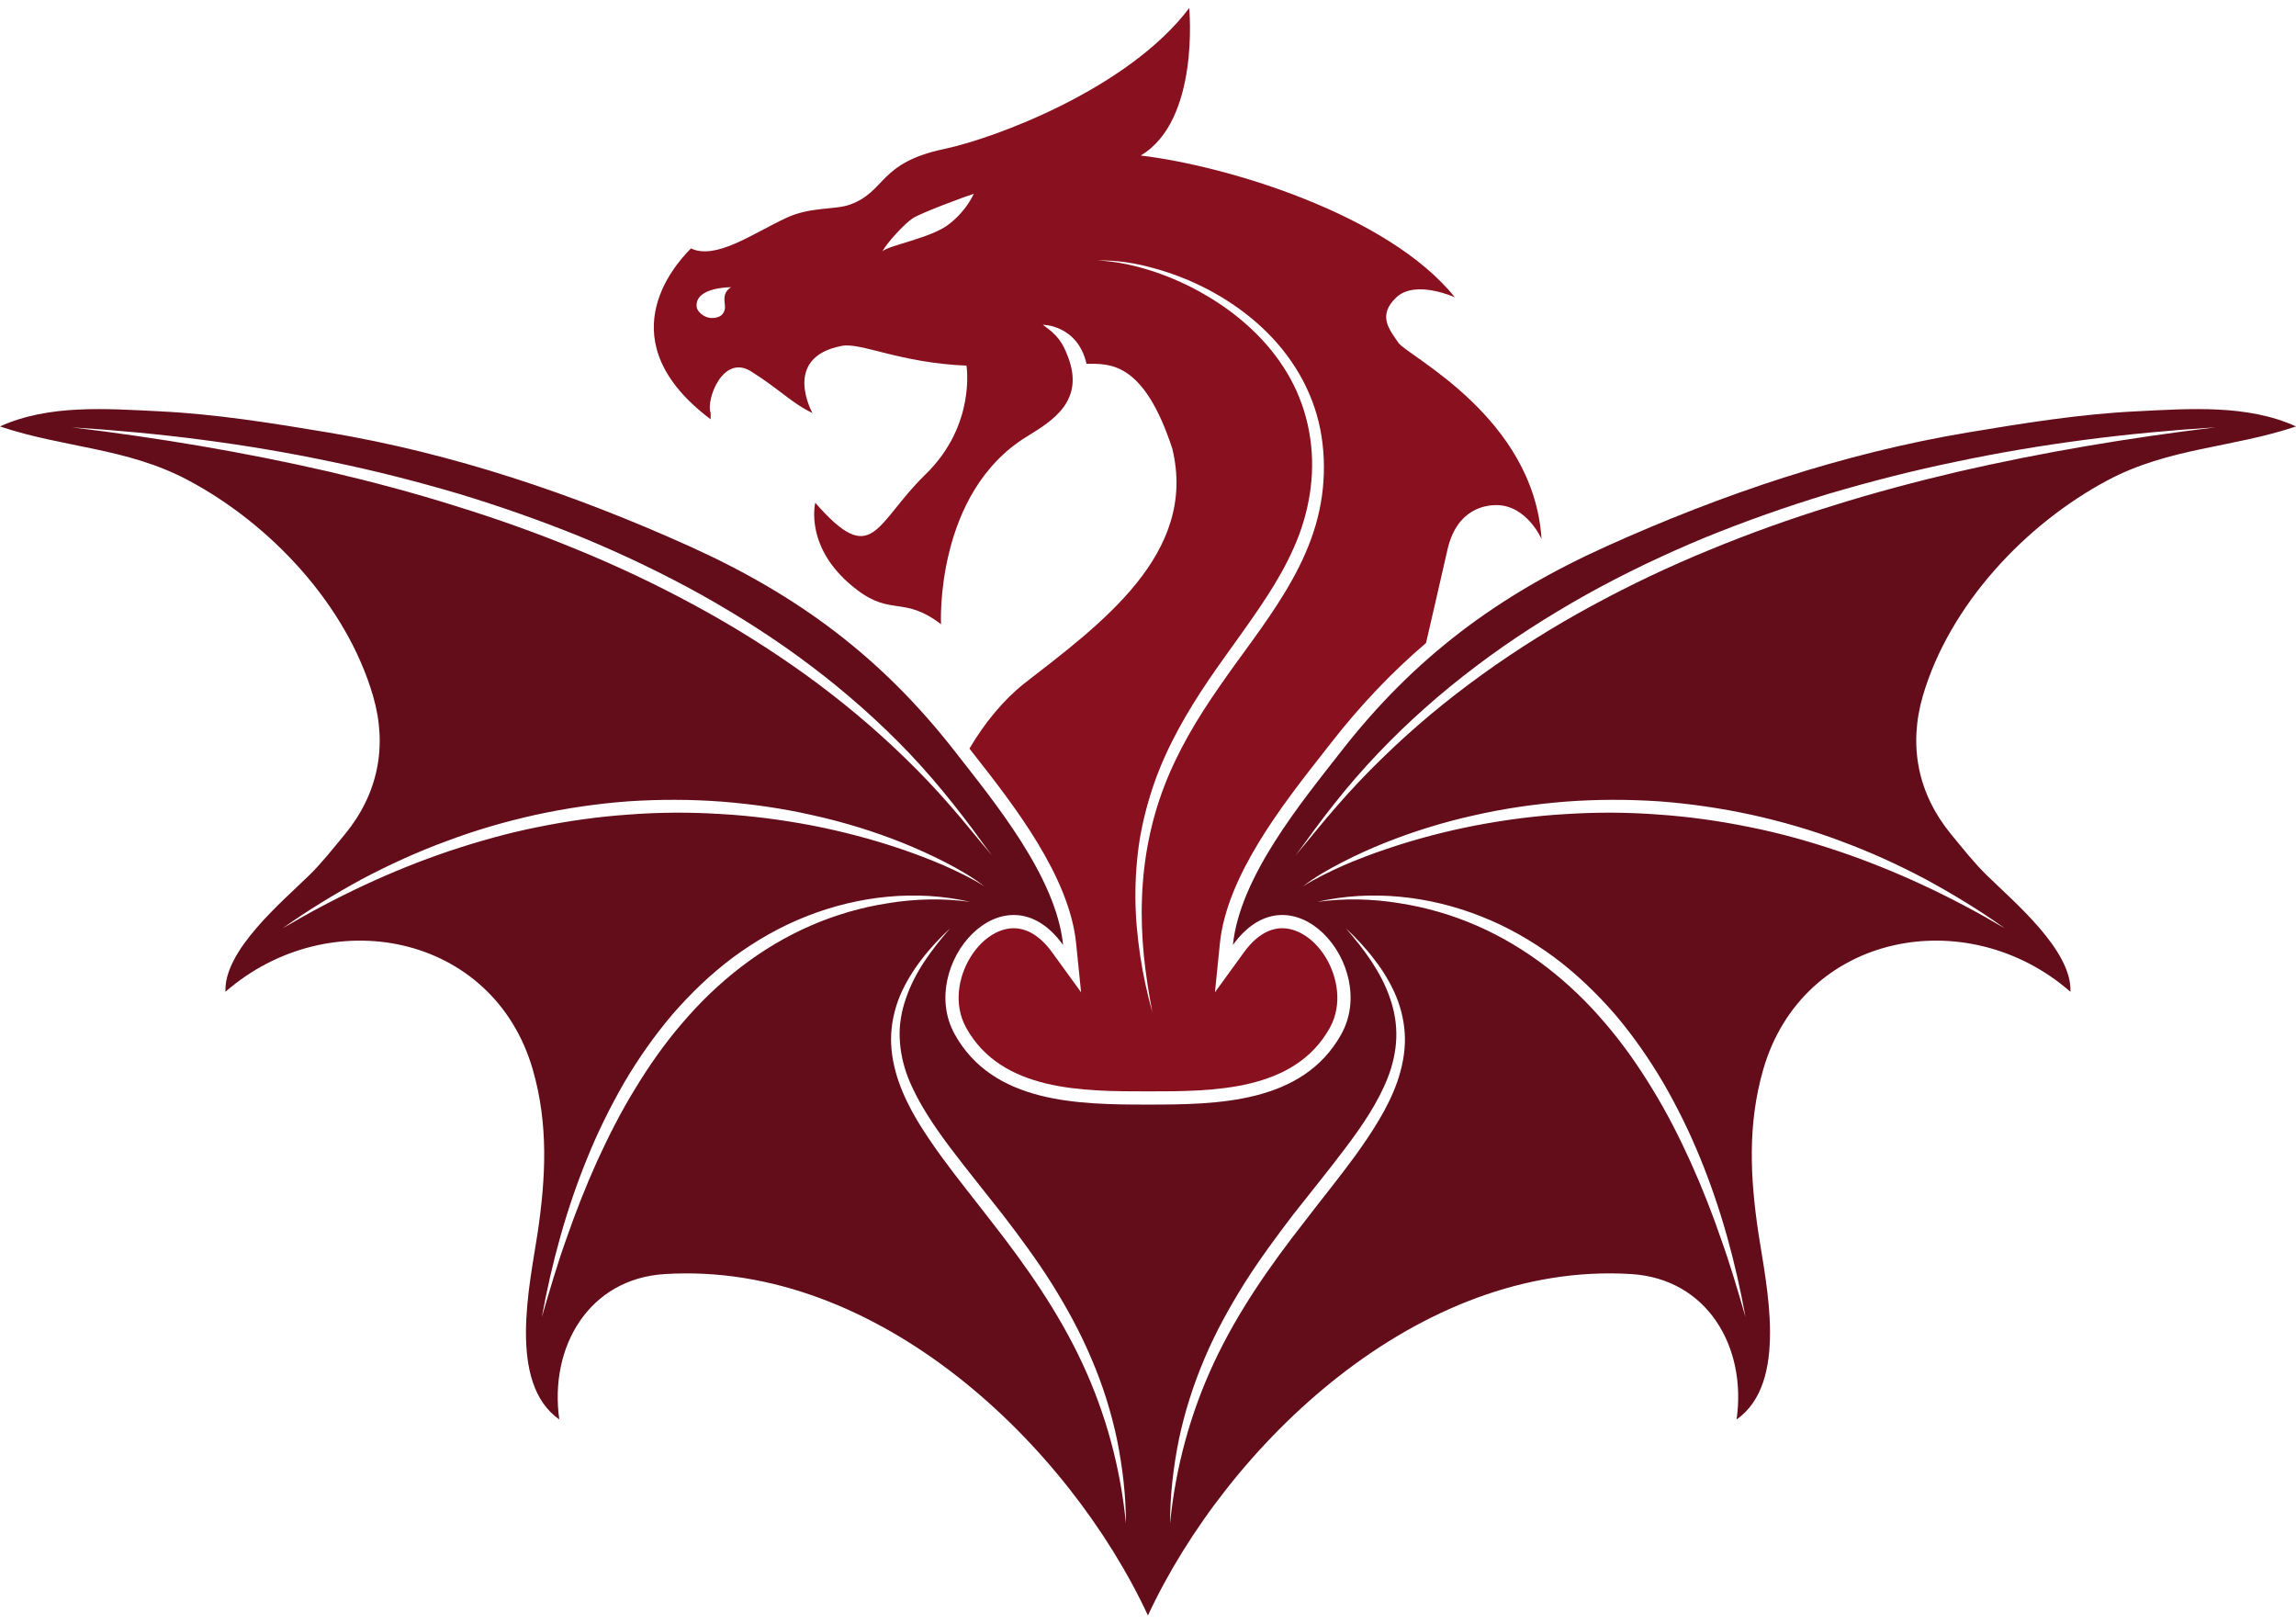 <svg width="256" height="181" viewBox="0 0 256 181" fill="none" xmlns="http://www.w3.org/2000/svg">
<path fill-rule="evenodd" clip-rule="evenodd" d="M214.393 77.58C212.764 83.19 213.86 88.512 217.537 92.997C218.835 94.569 220.047 96.126 221.518 97.569C224.517 100.511 231.05 105.948 230.849 110.563C219.297 100.482 200.981 104.015 196.597 119.23C194.837 125.331 195.14 131.301 196.063 137.488C196.929 143.228 199.452 154.16 193.626 158.241C194.78 150.136 190.338 142.55 181.872 142.031C158.033 140.56 136.819 161.154 127.993 180.09C119.181 161.154 97.952 140.56 74.128 142.031C65.662 142.55 61.22 150.136 62.359 158.241C56.548 154.16 59.071 143.228 59.937 137.488C60.86 131.301 61.163 125.331 59.403 119.23C55.005 104.015 36.703 100.482 25.137 110.563C24.935 105.948 31.483 100.511 34.482 97.569C35.953 96.126 37.15 94.569 38.463 92.997C42.14 88.512 43.236 83.19 41.592 77.58C38.636 67.442 30.185 58.428 20.984 53.539C14.177 49.905 7.11 49.934 0 47.54C5.423 45.059 11.941 45.564 17.753 45.852C24.07 46.155 30.3 47.165 36.545 48.203C50.519 50.539 63.975 55.082 76.868 60.894C88.953 66.346 98.255 73.239 106.447 83.738C110.903 89.449 117.768 97.756 118.532 105.342C112.014 96.314 102.192 107.635 106.447 115.293C110.73 123.023 120.263 123.138 127.993 123.138C135.723 123.138 145.256 123.023 149.553 115.293C153.808 107.635 143.986 96.314 137.468 105.342C138.232 97.756 145.097 89.449 149.553 83.738C157.745 73.239 167.047 66.346 179.132 60.894C192.025 55.082 205.481 50.539 219.455 48.203C225.7 47.165 231.93 46.155 238.247 45.852C244.059 45.564 250.577 45.059 256 47.54C248.89 49.934 241.823 49.905 235.002 53.539C225.815 58.428 217.364 67.442 214.393 77.58ZM50.75 56.395C55.379 57.822 59.951 59.452 64.422 61.298C68.893 63.13 73.277 65.206 77.517 67.514C81.786 69.821 85.881 72.388 89.819 75.215C93.727 78.042 97.462 81.142 100.938 84.531C102.678 86.214 104.346 87.973 105.942 89.81C107.543 91.627 109.043 93.545 110.629 95.391C109.879 94.439 109.187 93.43 108.466 92.463C107.735 91.483 106.99 90.516 106.23 89.565C104.711 87.651 103.115 85.805 101.442 84.027C98.068 80.493 94.39 77.234 90.496 74.292C86.602 71.336 82.463 68.696 78.195 66.302C73.911 63.923 69.498 61.817 64.984 59.942C60.456 58.096 55.841 56.467 51.168 55.053C46.481 53.669 41.751 52.458 36.963 51.477C27.416 49.458 17.724 48.246 8.004 47.641C17.667 48.809 27.271 50.41 36.718 52.587C41.448 53.698 46.135 54.938 50.75 56.395ZM70.147 90.805C73.536 90.545 76.954 90.531 80.358 90.747C83.761 90.935 87.136 91.382 90.496 92.016C93.842 92.665 97.159 93.531 100.404 94.627C102.019 95.175 103.62 95.78 105.192 96.458C105.98 96.804 106.759 97.17 107.528 97.554C108.293 97.944 109.057 98.347 109.764 98.823C108.408 97.756 106.894 96.905 105.365 96.112C103.822 95.319 102.25 94.612 100.649 93.963C97.433 92.68 94.116 91.656 90.727 90.906C87.352 90.127 83.906 89.637 80.444 89.363C76.983 89.103 73.507 89.103 70.032 89.334C66.571 89.594 63.124 90.098 59.735 90.834C56.346 91.584 53.014 92.55 49.769 93.776C46.51 94.973 43.366 96.415 40.309 98.03C37.28 99.689 34.324 101.477 31.526 103.482C37.453 99.977 43.669 97.035 50.144 94.857C53.389 93.776 56.677 92.853 60.023 92.189C63.369 91.512 66.744 91.036 70.147 90.805ZM99.048 100.684C102.048 100.193 105.134 100.121 108.177 100.54C102.163 99.155 95.703 99.862 89.905 102.155C87.006 103.294 84.266 104.866 81.757 106.712C79.247 108.587 76.983 110.765 74.95 113.115C72.931 115.495 71.142 118.062 69.57 120.73C68.027 123.427 66.643 126.21 65.489 129.08C63.138 134.806 61.523 140.776 60.413 146.833C61.278 143.877 62.129 140.935 63.167 138.05C64.177 135.152 65.287 132.311 66.542 129.527C67.811 126.758 69.181 124.033 70.767 121.451C72.339 118.855 74.084 116.36 76.06 114.067C79.969 109.467 84.8 105.63 90.352 103.208C93.121 101.996 96.049 101.145 99.048 100.684ZM125.541 169.85C125.541 166.706 125.166 163.577 124.546 160.491C123.897 157.404 122.945 154.376 121.69 151.463C120.465 148.549 118.936 145.766 117.263 143.084C115.576 140.416 113.701 137.877 111.783 135.382C109.85 132.916 107.874 130.493 106 128.013C104.139 125.532 102.38 122.965 101.255 120.153C100.707 118.74 100.375 117.254 100.317 115.754C100.245 114.255 100.505 112.74 101.01 111.298C101.99 108.385 103.894 105.832 105.942 103.482C104.803 104.549 103.721 105.688 102.755 106.957C101.803 108.197 100.952 109.568 100.332 111.039C99.726 112.524 99.366 114.139 99.351 115.769C99.337 117.399 99.668 119.014 100.188 120.542C100.721 122.071 101.442 123.513 102.25 124.883C103.072 126.253 103.966 127.551 104.889 128.835C106.75 131.388 108.725 133.81 110.629 136.291C114.465 141.194 118.027 146.3 120.652 151.924C123.277 157.534 124.935 163.606 125.541 169.85ZM156.649 115.769C156.62 114.139 156.274 112.524 155.654 111.039C155.034 109.568 154.197 108.197 153.231 106.957C152.279 105.688 151.197 104.549 150.058 103.482C152.091 105.832 154.01 108.385 154.99 111.298C155.495 112.74 155.74 114.255 155.682 115.754C155.625 117.254 155.279 118.74 154.731 120.153C153.62 122.965 151.861 125.532 149.986 128.013C148.126 130.493 146.135 132.916 144.203 135.382C142.299 137.877 140.424 140.416 138.737 143.084C137.064 145.766 135.521 148.549 134.295 151.463C133.055 154.376 132.089 157.404 131.44 160.491C130.819 163.577 130.459 166.706 130.459 169.85C131.065 163.606 132.723 157.534 135.348 151.924C137.973 146.3 141.535 141.194 145.371 136.291C147.26 133.81 149.25 131.388 151.111 128.835C152.034 127.551 152.928 126.253 153.736 124.883C154.558 123.513 155.279 122.071 155.812 120.542C156.331 119.014 156.663 117.399 156.649 115.769ZM194.621 146.833C193.525 140.776 191.91 134.806 189.559 129.08C188.391 126.21 187.021 123.427 185.463 120.73C183.891 118.062 182.118 115.495 180.098 113.115C178.065 110.765 175.801 108.587 173.291 106.712C170.782 104.866 168.042 103.294 165.129 102.155C159.346 99.862 152.87 99.155 146.871 100.54C149.914 100.121 152.986 100.193 156 100.684C158.999 101.145 161.927 101.996 164.696 103.208C170.234 105.63 175.08 109.467 178.974 114.067C180.949 116.36 182.694 118.855 184.266 121.451C185.853 124.033 187.237 126.758 188.492 129.527C189.747 132.311 190.871 135.152 191.867 138.05C192.905 140.935 193.77 143.877 194.621 146.833ZM205.279 93.776C202.034 92.55 198.688 91.584 195.299 90.834C191.91 90.098 188.463 89.594 185.002 89.334C181.541 89.103 178.051 89.103 174.589 89.363C171.143 89.637 167.696 90.127 164.307 90.906C160.932 91.656 157.615 92.68 154.399 93.963C152.784 94.612 151.212 95.319 149.683 96.112C148.14 96.905 146.626 97.756 145.27 98.823C145.991 98.347 146.755 97.944 147.52 97.554C148.279 97.17 149.053 96.804 149.842 96.458C151.414 95.78 153.014 95.175 154.644 94.627C157.875 93.531 161.192 92.665 164.552 92.016C167.898 91.382 171.287 90.935 174.69 90.747C178.094 90.531 181.497 90.545 184.901 90.805C188.304 91.036 191.679 91.512 195.011 92.189C198.356 92.853 201.659 93.776 204.889 94.857C211.365 97.035 217.595 99.977 223.522 103.482C220.724 101.477 217.768 99.689 214.725 98.03C211.682 96.415 208.524 94.973 205.279 93.776ZM218.316 52.587C227.777 50.41 237.367 48.809 247.03 47.641C237.324 48.246 227.618 49.458 218.071 51.477C213.297 52.458 208.567 53.669 203.88 55.053C199.207 56.467 194.592 58.096 190.064 59.942C185.55 61.817 181.122 63.923 176.854 66.302C172.585 68.696 168.446 71.336 164.552 74.292C160.644 77.234 156.966 80.493 153.606 84.027C151.918 85.801 150.318 87.647 148.803 89.565C148.044 90.516 147.303 91.483 146.582 92.463C145.861 93.43 145.169 94.439 144.419 95.391C146.006 93.545 147.491 91.627 149.106 89.81C150.702 87.973 152.37 86.214 154.111 84.531C157.572 81.142 161.307 78.042 165.23 75.215C169.152 72.388 173.263 69.821 177.517 67.514C181.771 65.206 186.141 63.13 190.626 61.298C195.097 59.452 199.654 57.822 204.284 56.395C208.913 54.938 213.6 53.698 218.316 52.587Z" fill="#630D1A"/>
<path fill-rule="evenodd" clip-rule="evenodd" d="M171.879 60.085C171.879 60.085 170.235 56.307 166.832 56.307C165.692 56.307 162.476 56.667 161.409 61.196C160.515 65.061 159.736 68.551 159.001 71.68C155.165 74.954 151.675 78.632 148.401 82.828L147.521 83.953C142.978 89.736 136.763 97.668 136.013 105.196L135.465 110.619L138.666 106.206C139.95 104.418 141.435 103.48 142.964 103.48C144.781 103.48 146.67 104.778 147.896 106.869C149.05 108.845 149.756 111.902 148.271 114.585C144.334 121.666 135.277 121.666 127.994 121.666C120.726 121.666 111.669 121.666 107.732 114.585C106.246 111.902 106.938 108.845 108.107 106.869C109.332 104.778 111.222 103.48 113.024 103.48C114.567 103.48 116.053 104.418 117.336 106.206L120.538 110.619L119.99 105.196C119.24 97.668 113.024 89.736 108.482 83.953L108.092 83.448C109.808 80.55 111.885 78.04 114.149 76.237C122.658 69.618 133.59 61.744 130.705 50.004C127.489 40.169 123.624 40.558 121.144 40.558C120.149 36.203 116.269 36.203 116.269 36.203C117.913 37.371 118.447 38.106 119.096 39.823C120.942 44.697 117.365 46.904 114.524 48.649C104.198 54.951 104.919 69.589 104.919 69.589C100.824 66.445 99.41 68.652 95.632 65.811C89.575 61.282 90.901 56.047 90.901 56.047C97.362 63.445 97.521 58.412 103.189 52.889C108.856 47.38 107.76 40.76 107.76 40.76C100.348 40.457 96.021 38.164 93.887 38.554C87.094 39.823 90.584 46.038 90.584 46.038C88.378 45.014 86.878 43.37 83.734 41.395C80.576 39.433 78.686 44.625 79.234 46.038V46.745C67.74 38.092 74.994 29.742 77.042 27.694C79.826 29.006 83.864 26.064 87.7 24.276C90.411 23.021 93.065 23.425 94.781 22.805C98.833 21.334 97.91 18.161 105.294 16.604C110.919 15.421 125.816 9.883 132.595 0.898C132.595 0.898 133.806 13.416 127.186 17.339C136.633 18.45 154.761 23.858 162.217 33.145C162.217 33.145 157.847 31.141 155.698 33.145C153.549 35.164 154.905 36.736 155.929 38.222C156.967 39.707 171.014 46.514 171.879 60.085ZM81.513 32.02C81.513 32.02 77.431 31.977 77.677 34.227C77.734 34.717 78.484 35.453 79.379 35.453C80.287 35.453 80.705 35.035 80.821 34.443C80.936 33.852 80.345 32.756 81.513 32.02ZM108.568 21.608C107.847 21.824 102.698 23.714 101.747 24.348C100.809 24.968 98.805 27.175 98.386 28.026C99.05 27.334 103.852 26.555 105.842 24.968C107.847 23.396 108.568 21.608 108.568 21.608ZM147.031 47.048C146.512 44.899 145.617 42.837 144.435 40.976C142.07 37.241 138.608 34.357 134.787 32.323C132.869 31.314 130.85 30.506 128.758 29.929C126.682 29.338 124.533 28.992 122.384 29.035C124.533 29.136 126.638 29.612 128.657 30.276C130.677 30.953 132.623 31.833 134.455 32.915C138.118 35.049 141.349 37.962 143.497 41.553C145.661 45.144 146.584 49.384 146.223 53.538C146.05 55.614 145.574 57.648 144.853 59.609C144.118 61.556 143.151 63.431 142.055 65.234C139.849 68.839 137.195 72.228 134.772 75.79C132.349 79.367 130.143 83.174 128.701 87.285C127.98 89.347 127.432 91.467 127.071 93.601C126.739 95.75 126.581 97.928 126.595 100.091C126.61 102.254 126.812 104.418 127.129 106.538C127.446 108.672 127.908 110.778 128.484 112.84C128.081 110.734 127.749 108.614 127.533 106.494C127.331 104.36 127.244 102.225 127.331 100.105C127.475 95.851 128.283 91.64 129.797 87.688C131.311 83.737 133.489 80.088 135.926 76.598C138.334 73.079 141.046 69.719 143.296 65.984C144.42 64.123 145.43 62.162 146.18 60.1C146.944 58.023 147.42 55.831 147.564 53.639C147.709 51.432 147.55 49.197 147.031 47.048Z" fill="#89101E"/>
</svg>
